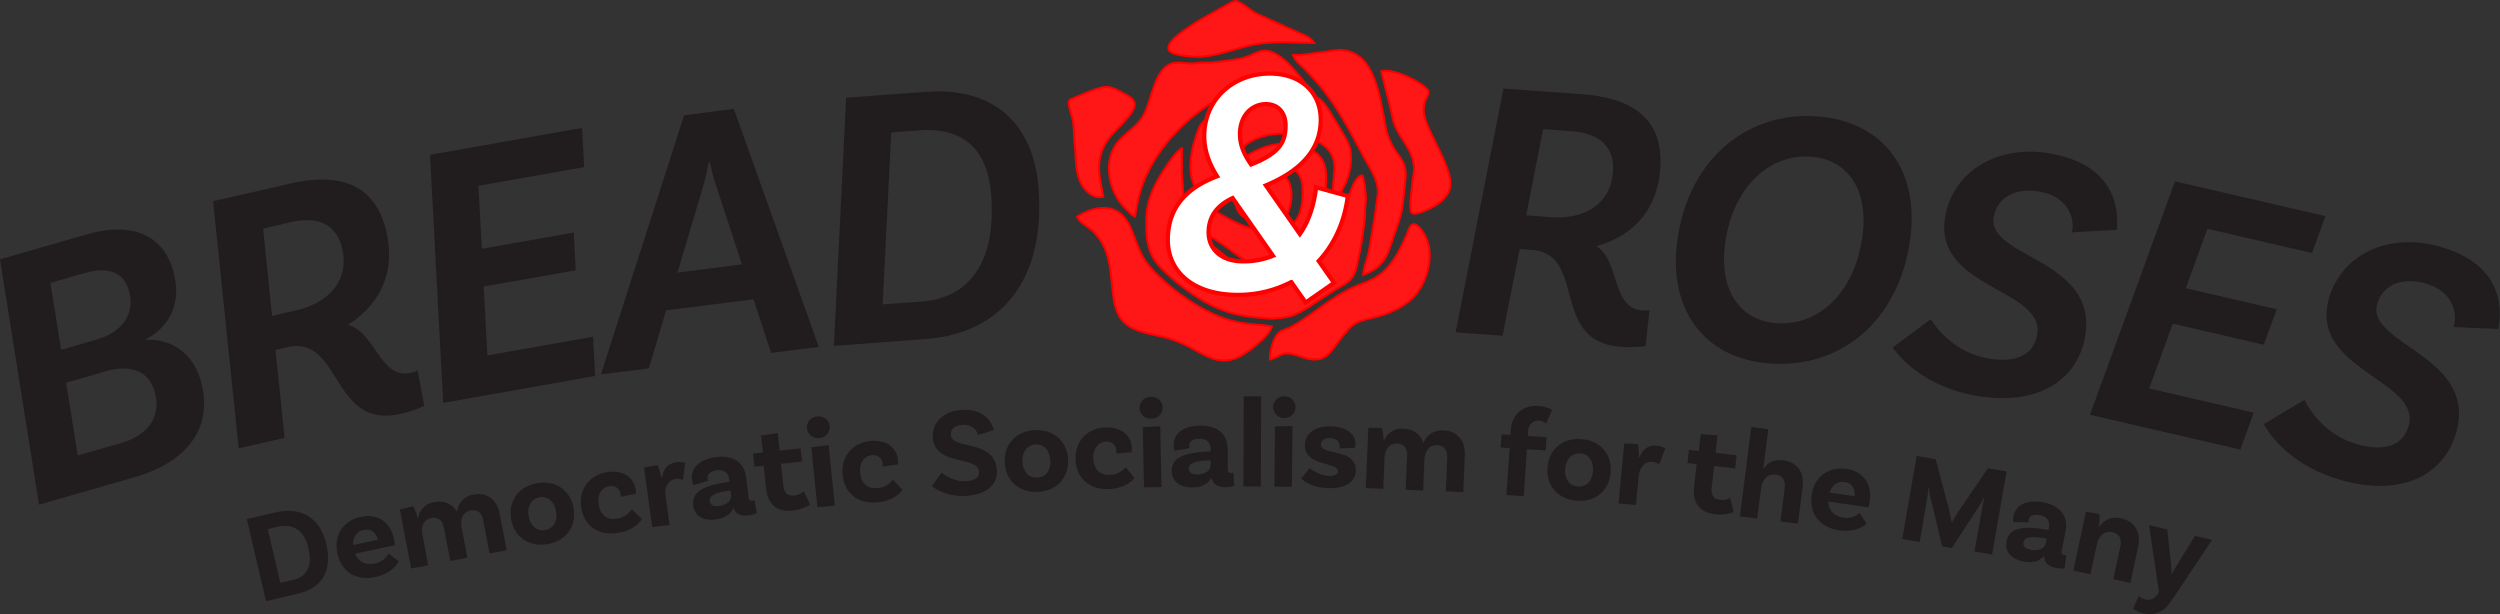 <svg xmlns="http://www.w3.org/2000/svg" viewBox="0 0 1170.94 287.66"><rect x="0" y="0" width="1170.94" height="287.66" fill="#333333" stroke="none"/><defs><style>.cls-1{fill:#211d1e;}.cls-2{fill:#ff1717;}.cls-2,.cls-3{stroke:red;}.cls-3{fill:#fff;stroke-linecap:round;stroke-width:2px;}</style></defs><title>MASSIVE_1</title><g id="Layer_2" data-name="Layer 2"><g id="Layer_1-2" data-name="Layer 1"><path class="cls-1" d="M68.53,159.27c6.77-.76,20.73,2.43,25.46,18.88,6,21-5.05,37.9-30.72,45.29l-45,12.93L0,121.46l40.71-11.71c20.78-6,35.52.11,40.34,16.85C86.63,146,74.8,155.71,68.4,158.81l.13.46Zm-23-.36c12.61-3.63,17.72-12.76,14.85-22.75C58,127.65,51,124.6,39.29,128l-15.67,4.51,5,31.33,17-4.89Zm11.23,48.58c12-3.46,19.2-11.88,15.66-24.18-2.83-9.84-11.76-12.58-22.35-9.54L31,179.26l5.41,34.08,20.35-5.85Z"/><path class="cls-1" d="M163.1,152.07c12.74,3.8,15.2,25.76,29.19,22.55a18,18,0,0,0,3.29-1.11l3.17,16.62a52.76,52.76,0,0,1-11.14,3.71c-32.48,7.44-27.72-37-52.87-31.23l-5.69,1.3,4.25,41.16L111.8,210l-12-115.75,35.75-8.19c24.91-5.71,40.5,1,45.45,22.59,4.33,18.9-2.9,33.79-17.92,43.41Zm-24.35-6.72c15.27-3.5,24.92-14.06,21.55-28.81-2.57-11.22-11-15.47-24-12.49l-13.08,3,4.22,40.9Z"/><path class="cls-1" d="M224.12,87l1.55,29.53,43.09-7.62.89,17.67-43.06,7.61,1.69,32.27,49.49-8.75,1,18.36L207.57,188.7,201.41,72.5l71.21-12.59,1,18.36Z"/><path class="cls-1" d="M352.91,140.18,312,145.35l-8.09,27.19-22.46,2.84L320.4,54l23.31-3L383.5,162.47l-22.33,2.83Zm-5.38-16.34L335.83,88.3a105.45,105.45,0,0,1-3.37-12.45l-.47.06a121.87,121.87,0,0,1-3.25,13.36l-11.43,38.4Z"/><path class="cls-1" d="M433.86,43c32.18-2.35,50.41,15.5,52.6,45.41,3.13,42.74-17.38,67.82-53.16,70.44L390.59,162,396.3,45.74,433.86,43Zm30.41,48.47c-1.6-21.91-13.5-31.91-33.69-30.43l-13.15,1-4,80.51,18.4-1.35C453.39,139.57,466.62,123.58,464.27,91.46Z"/><path class="cls-1" d="M769.11,145.38a18,18,0,0,0,3.47-.1l-1.83,16.82a52.77,52.77,0,0,1-11.73.29c-33.23-2.38-15.7-43.48-41.43-45.32l-5.82-.42-8,40.6-22-1.57L704.19,41.49l36.58,2.62c25.49,1.83,38.44,12.8,36.85,34.89-1.38,19.34-12.65,31.46-29.83,36.28C758.87,122.63,754.8,144.35,769.11,145.38Zm-42.64-43.65c15.63,1.12,27.95-6.16,29-21.25.82-11.48-6-18-19.34-19l-13.38-1-7.92,40.35Z"/><path class="cls-1" d="M894.79,111.24c-5.09,40.34-34.56,63-69.29,58.66-27.94-3.53-43.87-25.36-40-56.36,5.09-40.34,34.79-63,69.12-58.68C882.83,58.42,898.71,80.24,894.79,111.24ZM872.42,110c2.59-20.51-6.47-34.42-22.52-36.44-20-2.53-38.44,13.19-42,41.18-2.59,20.51,6.52,34.42,22.34,36.42C850.61,153.75,868.88,138,872.42,110Z"/><path class="cls-1" d="M970.46,108.77c1.42-6-1.43-16.58-15-19-11.37-2.06-19.95,2.63-21.61,11.79-3.5,19.34,49.38,19.62,42.73,56.3-3.71,20.51-22.58,32.65-51.58,27.4-22-4-33.91-15.91-38.5-22.53l17.83-13.22c3.34,5.33,11.9,15.66,26.64,18.33,13.46,2.44,21.53-1.84,23.17-10.86,4-22.12-49.19-21.56-43-55.84,3.8-21,24.6-33.69,49.43-29.2,29.08,5.27,32,24.57,30.92,35.72l-21,1.16Z"/><path class="cls-1" d="M1033.89,107.17,1023.75,135l42.63,9.85-6.09,16.61-42.6-9.85-11.07,30.35,49,11.32-6.27,17.29-70.46-16.29,39.82-109.34,70.46,16.29-6.27,17.29Z"/><path class="cls-1" d="M1149.16,153.19c2-5.87.19-16.64-13.08-20.41-11.12-3.16-20.11.67-22.65,9.63-5.37,18.91,47.23,24.34,37,60.19-5.69,20-25.65,30.29-54,22.24-21.52-6.11-32.19-19.14-36.12-26.17l19-11.42c2.8,5.63,10.32,16.74,24.73,20.83,13.16,3.74,21.61.27,24.11-8.55,6.14-21.63-46.85-26.25-37.33-59.76,5.83-20.52,27.76-31.13,52-24.24,28.43,8.07,29.45,27.58,27.29,38.56l-21.06-.9Z"/><path class="cls-1" d="M152.8,254.6c3,12.63-1.92,20.78-13,23.39l-15.19,3.58-9-38.41L129,240C141.48,237.06,150.07,243,152.8,254.6Zm-8.38,2c-2-8.5-7.27-11.56-14.89-9.76l-4.13,1L131.34,273l5.94-1.4C143.45,270.19,146.56,265.65,144.42,256.57Z"/><path class="cls-1" d="M182,259.27l4.74,3.57c-1.34,2.86-4.86,6.12-10.82,7.4-9.29,2-16.11-2.65-17.89-11s2.51-15.34,11-17.18c8.07-1.73,13.87,2.77,15.49,10.31a16.86,16.86,0,0,1,.4,3l-18.59,4c1.49,3.53,4.62,5.55,9.18,4.57A9.2,9.2,0,0,0,182,259.27Zm-16.52-4L177,252.77c-.76-3.26-3.28-5.29-6.61-4.57C167.19,248.87,165.24,251.44,165.44,255.24Z"/><path class="cls-1" d="M234.07,240.69l3.25,17-8,1.54-3-15.56c-.64-3.35-2.64-5.21-5.87-4.6-4,.77-4.89,4.65-4.28,7.82l2.75,14.33-8,1.54-3-15.56c-.64-3.35-2.64-5.22-5.87-4.6-3.93.75-4.83,4.64-4.22,7.81l2.75,14.33-8,1.54-5.31-27.71,6.24-1.44a23.63,23.63,0,0,1,2.11,5.62l.18,0a8.86,8.86,0,0,1,7.56-7.54c4.93-.95,8.59,1,10.72,4.46a9,9,0,0,1,7.72-8C228.43,230.33,232.86,234.35,234.07,240.69Z"/><path class="cls-1" d="M268.68,238.13c1.41,8.37-3.44,15.25-12.22,16.73s-15.67-3.43-17.08-11.8,3.44-15.25,12.28-16.74S267.27,229.76,268.68,238.13Zm-8.2,1.38c-.75-4.48-3.77-7.25-7.72-6.58s-6,4.27-5.2,8.76,3.77,7.25,7.77,6.57S261.24,244,260.48,239.51Z"/><path class="cls-1" d="M297.7,229.14a11,11,0,0,1,.14,2.1l-7.09,1.49a4.69,4.69,0,0,0-.07-1.26,4.31,4.31,0,0,0-5.28-3.74c-3.67.55-5.69,3.94-5,8.44.71,4.73,3.61,7.5,8.4,6.77a9.83,9.83,0,0,0,7.13-4.4l4.73,4.49c-1.43,2.51-5.13,5.67-11.4,6.62-9.34,1.41-15.79-3.66-17-11.94-1.29-8.57,3.73-15.32,12.3-16.61C291.9,220,296.87,223.7,297.7,229.14Z"/><path class="cls-1" d="M320.91,216.78l-1.06,8.11a5.46,5.46,0,0,0-3.34-.57c-3.08.42-5.41,3.28-4.76,8l1.85,13.51-8.12,1.11-3.83-28,6.31-1.11a27.2,27.2,0,0,1,1.85,6l.24,0c.58-3.7,2.4-6.72,6.6-7.3A10.24,10.24,0,0,1,320.91,216.78Z"/><path class="cls-1" d="M354.48,240.4a15,15,0,0,1-3.91,1c-3.86.47-6.12-.75-7-3.66-.68,1.83-2.66,4.84-8.47,5.56-6.05.74-9.87-1.86-10.44-6.55-.85-6.94,6.23-9.56,16.65-11.08l.36,0-.15-1.25c-.35-2.85-2.24-4.54-5.69-4.12-3.09.38-4.65,1.84-4.41,3.85a2,2,0,0,0,.37,1l-7,2.06a10.59,10.59,0,0,1-.69-2.69c-.66-5.34,3.59-9.48,11.31-10.42,8.25-1,13.21,2.59,14.08,9.65l1.12,9.14c.16,1.31.7,1.78,1.77,1.65a2.77,2.77,0,0,0,1-.3ZM342.43,232l-.28-2.25-.36,0c-6.68,1-9.71,2.34-9.39,4.95.23,1.84,1.83,2.61,4.26,2.31C340.58,236.56,342.7,234.25,342.43,232Z"/><path class="cls-1" d="M379.45,236.21s-2.75,2.34-8.16,2.93c-7.37.8-11.67-2.77-12.53-10.73l-1.11-10.28-4.28.46-.67-6.18,4.64-.5-.86-7.91,7.81-1.15.89,8.2L375,210l.67,6.18-9.87,1.07,1.08,9.93c.41,3.75,2,5.25,5.16,4.91a7.2,7.2,0,0,0,4.36-2Z"/><path class="cls-1" d="M383.77,205.17a5.09,5.09,0,1,1-1-10.12,5.09,5.09,0,1,1,1,10.12ZM380,209.5l8.13-1L391,236.79l-8.15.8Z"/><path class="cls-1" d="M420.57,215.43a11,11,0,0,1,0,2.1l-7.17,1a4.67,4.67,0,0,0,0-1.26,4.31,4.31,0,0,0-5-4.07c-3.69.32-5.93,3.57-5.54,8.1.41,4.77,3.13,7.71,8,7.29a9.83,9.83,0,0,0,7.4-3.94l4.43,4.78c-1.59,2.42-5.48,5.33-11.8,5.88-9.41.81-15.53-4.66-16.25-13-.75-8.64,4.7-15,13.34-15.79C415.37,205.92,420.1,209.95,420.57,215.43Z"/><path class="cls-1" d="M450.85,199c-3.58.23-5.68,2-5.51,4.72.46,7.16,20.66,1.79,21.61,16.59.39,6.14-4.25,11.29-14.27,11.93a24.6,24.6,0,0,1-16.22-4.47l4.56-6.4c2,1.55,6.33,4.33,11.46,4,4.24-.27,6.23-1.9,6.07-4.34-.5-7.88-20.76-2.39-21.65-16.29-.42-6.62,4.85-12.17,13.32-12.71,10.5-.67,14.11,5.21,15.28,9.39L458,203.79C457.74,201.71,455.45,198.75,450.85,199Z"/><path class="cls-1" d="M500.26,215.24c.4,8.48-5.24,14.73-14.14,15.15S471,225.1,470.58,216.62s5.24-14.73,14.2-15.15S499.86,206.75,500.26,215.24Zm-8.3.39c-.21-4.54-2.87-7.65-6.87-7.46s-6.42,3.53-6.21,8.07,2.87,7.65,6.93,7.46S492.17,220.22,492,215.62Z"/><path class="cls-1" d="M530.12,209.74a11,11,0,0,1-.11,2.1l-7.22.64a4.69,4.69,0,0,0,.08-1.26,4.31,4.31,0,0,0-4.8-4.34c-3.71.11-6.12,3.24-6,7.78.15,4.78,2.7,7.87,7.54,7.72a9.83,9.83,0,0,0,7.61-3.53l4.16,5c-1.72,2.33-5.77,5-12.1,5.22-9.44.29-15.25-5.51-15.5-13.88-.27-8.67,5.53-14.77,14.19-15C525.45,200,530,204.25,530.12,209.74Z"/><path class="cls-1" d="M539.25,196.07a5.09,5.09,0,1,1-.2-10.16,5.09,5.09,0,1,1,.2,10.16Zm-4,4,8.19-.4.57,28.46-8.19.16Z"/><path class="cls-1" d="M578.05,227.6a14.93,14.93,0,0,1-4,.57c-3.89,0-6-1.45-6.55-4.43-.88,1.74-3.19,4.51-9.05,4.56-6.1,0-9.59-3-9.63-7.69-.06-7,7.28-8.79,17.8-9.11H567v-1.26c0-2.87-1.71-4.77-5.18-4.74-3.11,0-4.83,1.3-4.82,3.33a2,2,0,0,0,.25,1.07l-7.16,1.25a10.58,10.58,0,0,1-.38-2.75c0-5.38,4.65-9,12.42-9.07,8.31-.07,12.83,4.08,12.89,11.19l.08,9.21c0,1.32.49,1.85,1.57,1.84a2.79,2.79,0,0,0,1-.19Zm-11-9.71,0-2.27h-.36c-6.75.23-9.92,1.22-9.89,3.85,0,1.85,1.52,2.8,4,2.78C564.68,222.21,567.05,220.16,567,217.89Z"/><path class="cls-1" d="M582.51,185.63l8.19,0-.14,42.21-8.19,0Z"/><path class="cls-1" d="M601.35,195.79a5.08,5.08,0,1,1,.11-10.16,5.09,5.09,0,1,1-.11,10.16Zm-4.17,3.9,8.19-.15L605.07,228l-8.19-.09Z"/><path class="cls-1" d="M627.43,209c0-2.27-1.59-3.74-4.46-3.8-2.69-.06-4.21,1.17-4.25,2.84-.12,5.68,16.47,1.55,16.3,12.43,0,5.08-4.78,8.33-12.49,8.16-8.55-.18-12.35-3.85-13.06-4.47l3.93-4.88c.59.55,4.71,3.51,9,3.6,2.87.06,4.26-.75,4.29-2.12.1-4.54-15.74-2.13-15.52-12.41.12-5.5,5-8.8,12.26-8.65,6.81.15,11.53,3.54,11.43,8.14a7.14,7.14,0,0,1-.28,1.91l-7.24.26A4.35,4.35,0,0,0,627.43,209Z"/><path class="cls-1" d="M686.08,213.24l-.71,17.26-8.18-.34.66-15.83c.14-3.41-1.38-5.68-4.67-5.82-4.06-.17-5.83,3.41-6,6.63l-.6,14.58-8.18-.34.66-15.83c.14-3.4-1.38-5.68-4.67-5.82-4-.17-5.77,3.41-5.9,6.64l-.6,14.58-8.18-.34,1.17-28.2,6.4,0a23.6,23.6,0,0,1,.77,6h.18a8.86,8.86,0,0,1,9.09-5.61c5,.21,8.14,2.91,9.41,6.79a9,9,0,0,1,9.34-6C683,201.86,686.35,206.78,686.08,213.24Z"/><path class="cls-1" d="M715.56,204.19l8.83.59L724,211l-8.83-.59-1.46,22-8.11-.54,1.46-22-4.18-.28.41-6.21,4.18.28.14-2.09c.51-7.7,5.88-11.89,12.81-11.43A15,15,0,0,1,727,192l-2.82,6.4a5.76,5.76,0,0,0-3.21-1.35c-3-.2-5,1.76-5.24,4.92Z"/><path class="cls-1" d="M754.4,221.3c-.68,8.46-7.06,13.95-15.94,13.24s-14.36-7.15-13.68-15.62,7.06-13.95,16-13.23S755.08,212.84,754.4,221.3Zm-8.28-.67c.36-4.53-1.88-7.95-5.87-8.27s-6.81,2.69-7.18,7.22,1.88,7.95,5.93,8.27S745.75,225.23,746.12,220.64Z"/><path class="cls-1" d="M780,210l-2.89,7.65a5.46,5.46,0,0,0-3.12-1.32c-3.1-.29-6,2-6.46,6.66l-1.28,13.57-8.16-.77,2.66-28.1,6.39.36a27.17,27.17,0,0,1,.43,6.29l.24,0c1.41-3.47,3.87-6,8.1-5.6A10.23,10.23,0,0,1,780,210Z"/><path class="cls-1" d="M812,239.77s-3.2,1.69-8.61,1.08c-7.37-.83-10.78-5.24-9.89-13.2l1.15-10.28-4.28-.48.69-6.18,4.63.52.89-7.9,7.88.58-.92,8.2,9.86,1.11-.69,6.18-9.86-1.11-1.11,9.92c-.42,3.74.82,5.57,4,5.92a7.19,7.19,0,0,0,4.68-1Z"/><path class="cls-1" d="M844.3,228.07l-2.2,17.2-8.18-1,2-15.78c.42-3.32-.89-5.78-4.21-6.2-4.15-.53-6.38,2.8-6.81,6.12l-1.85,14.47-8.13-1,5.34-41.87,7.95,1-2.29,18.45.18,0c1.79-2.67,4.6-4.42,9.11-3.84C842.23,216.47,845.11,221.72,844.3,228.07Z"/><path class="cls-1" d="M871.05,240.24l3.2,5c-2.25,2.21-6.69,4-12.72,3.17-9.41-1.36-14.17-8.09-13-16.5s7.69-13.51,16.33-12.26c8.17,1.18,12,7.42,10.93,15.05a16.83,16.83,0,0,1-.66,2.92l-18.82-2.72c.17,3.83,2.4,6.81,7,7.48A9.2,9.2,0,0,0,871.05,240.24ZM857,230.71l11.66,1.69c.42-3.32-1.23-6.1-4.61-6.59C860.82,225.34,858.1,227.06,857,230.71Z"/><path class="cls-1" d="M933.06,259.73l-8.25-1.43,3.61-20.49c.31-1.77.92-4.27,1-4.61l-.23-.1a30.13,30.13,0,0,1-1.87,3.44l-13.14,20.17-4.48-.78L904,232.24a26.38,26.38,0,0,1-.53-3.61h-.3a34.55,34.55,0,0,1-.51,4.71l-3.49,20.51-8.19-1.42,6.74-38.88,8.9,1.54,5.91,22.26c.69,2.67,1.44,6.38,1.53,7.3l.24,0a65.21,65.21,0,0,1,3.9-6.42l12.93-18.94,8.72,1.51Z"/><path class="cls-1" d="M967,266.23a14.91,14.91,0,0,1-4-.24c-3.81-.75-5.58-2.62-5.53-5.66-1.21,1.53-4,3.78-9.78,2.65-6-1.17-8.8-4.83-7.89-9.47,1.35-6.86,8.9-7.15,19.27-5.36l.35.07.24-1.23c.55-2.82-.72-5-4.12-5.68-3.05-.6-5,.3-5.39,2.29a2.06,2.06,0,0,0,0,1.1l-7.27-.21a10.57,10.57,0,0,1,.18-2.77c1-5.28,6.36-7.89,14-6.39,8.16,1.6,11.75,6.57,10.38,13.55l-1.77,9c-.25,1.29.11,1.91,1.17,2.12a2.79,2.79,0,0,0,1,0Zm-8.85-11.73.44-2.23-.35-.07c-6.66-1.13-10-.8-10.46,1.78-.36,1.82.93,3,3.33,3.52C955,258.27,957.7,256.73,958.13,254.5Z"/><path class="cls-1" d="M1001.45,256.06l-3.64,17-8-1.72,3.34-15.55c.7-3.27-.46-5.85-3.67-6.54-4.09-.88-6.61,2.31-7.3,5.53L979.1,269l-8-1.72L977,239.68l6.3,1.11a25,25,0,0,1-.25,6l.23,0a9.19,9.19,0,0,1,10.21-4C1000.36,244.32,1002.79,249.8,1001.45,256.06Z"/><path class="cls-1" d="M1004,287.31a11.63,11.63,0,0,1-4.87-2.3l2.59-5.84a8,8,0,0,0,3.13,1.59c2.5.58,4.13-.33,5.53-2.15l.84-1.22L1006.57,246l8.56,2,1.85,17.62a20.94,20.94,0,0,1,0,3.81l.12,0a30.51,30.51,0,0,1,1.71-3.41l9.27-15,8,1.87-19,28.43C1014.27,285.71,1010,288.71,1004,287.31Z"/><path id="Selection" class="cls-2" d="M588.34,20.67c-9.25,1.55-18.06,5.86-27.53,5.9a43.74,43.74,0,0,1-10.53-1.34c-1.43-.43-3.18-1.36-3-3.12.14-1.47,2-3.44,3-4.42,2.26-2.15,8.51-6.3,11.33-8.06l12.15-6.86c1.15-.59,3.74-2.22,4.86-2.28,2-.11,7.26,4.42,9.31,5.64l19.43,8.79c3.33,1.59,5.81,2,8.1,5.16C606.21,20.09,597.57,19.13,588.34,20.67Zm21.05,5.09,17.41-2.3a14.76,14.76,0,0,1,3.24.28c13,1.93,15.78,19.39,17.89,30,1.21,6.06,1.1,8.43,4.07,14.17,3.09,6,6.46,7.19,6.37,14.58l-.74,7.29c-1.11,11.07-1.31,10.21-4.79,20.65-3,8.93-4.4,14.76-14.3,18.22.17-3.6,1.86-7.3,2.66-10.93l2.71-16.19,1.49-10.93c.25-6.32-3.67-11.7-6.55-17C632.21,61.31,627,50.87,618,39.93a115.49,115.49,0,0,0-7.85-8.5c-1.75-1.75-3.74-3.24-4.45-5.67ZM527.59,98c-7.56-6.89-10.87-20.16-5.51-29.32,2.84-4.85,9.26-8.45,12.49-13,4.51-6.29,5.21-19.5,11.66-24.54,3.66-2.86,7.64-1.39,11.74-1.37l5.26-.42h4c4.24-.46,11.87-1.26,15.79-2.43,3.28-1,6.73-3.39,10.12-3.09,6,.52,12.08,7.64,15.63,12a26.35,26.35,0,0,1,3.8,5.26c-2.15.32-4-.26-6.07-.64l-12.15-1.79c-8.49-.1-16.24,3.38-23.48,7.52-14.74,8.44-27.19,21.1-34.29,36.61a61.4,61.4,0,0,0-4.07,13.36l-.91,5.26C529.58,100.47,529.23,99.5,527.59,98ZM664,38.48c1.21.75,3.88,2.39,4.61,3.51,1.15,1.76-.48,3.57-1.09,5.23a12.66,12.66,0,0,0-.33,7.29c2,8.28,11.43,21.72,12.11,30.77.5,6.62-6.29,11.15-11.67,13.28-1.22.48-5.12,2.08-6.23,1.27-.87-.62-.79-4.55-.75-5.64l1-9.72.68-4.45c.31-7.81-4.28-12.33-7.73-18.62-2.24-4.09-2.58-7.8-3.64-12.15l-4-15.79C651.68,32.18,660.11,36,664,38.48ZM506.3,85.68c-2.27-4.61-2.38-10-2.6-15l-.35-3.24-.48-8.5c-.24-3.33-1.29-5.78-2-8.91-.3-1.28-.65-2.58.56-3.48l6.77-2.83c3-1.12,7.41-3.19,10.53-2.93,2.52.21,4.34,1.22,6.48,2.41,2.32,1.29,6.88,3.12,6.14,6.42-.52,2.34-2.55,4.71-4.06,6.48-3,3.5-6.75,6.59-9.17,10.53-5.39,8.75-3.11,16.13-1.4,25.51C512.15,93.23,508.15,89.43,506.3,85.68Zm55,4c-5.6-6.24-3.74-17.82-1.35-25.07.79-2.38,1.55-5.42,3.29-7.25,4.37-4.59,10.89-5.55,16.55-7.6l10.53-5.18c6.3-1.91,12.3-.91,18.62,0l7.69,1.17c3.17.87,6.3,6.79,8,9.55,1.51,2.45,6.33,10.27,7.14,12.55,1.86,5.19.79,12.42-1.34,17.41-1.26,2.94-3.3,7.14-6.53,8.1l1.21-14.58C625.17,71,620,66.87,613,64.64c-10-3.17-21.9-3.06-30.36,3.82-5.25,4.26-7.89,9.87-9.06,16.41-.51,2.86-.36,6.95-1.46,9.31C568,93.43,564.44,93.14,561.34,89.69Zm19.84,10.83c-1.78-1.78-2.33-4.37-2.81-6.75-1-4.79-1.88-10.84.4-15.38,3-5.89,14.89-10.92,21.3-10.93a26.11,26.11,0,0,1,8.1.89,24.09,24.09,0,0,1,6.07,2c11.13,5.57,5.46,18.82,5.67,30.26a4.38,4.38,0,0,0,.64,2.77c.55.86,1.47,1.35,1.4,2.51s-1.64,3.13-2.37,4c-2.17,2.7-7.33,7-10.2,9.12-3.76,2.82-10.54,8.17-15.38,7.75-6.44-.55-15.7-8.38-21.05-12.13-2.63-1.84-7.26-4.49-9.18-6.77-2.53-3-3.37-9.49-3.37-13.36,2.69.77,5.94,3,8.5,4.36l6.88,3.74c8.69,4.94,25.21,10.18,31.93-.4a13.1,13.1,0,0,0,1.57-4,28.25,28.25,0,0,0,.91-8.91c0-3.85-.68-7.47-4-9.86-5.07-3.59-15.56,0-18.62,5-2.23,3.89-2,9.75,0,13.77l3.23,5.67C588,103.77,583.2,102.54,581.18,100.53ZM639.74,93l-.4,4.45v3.64a194,194,0,0,1-3.89,23.48,14.19,14.19,0,0,1-2.38,5.66c-1.75,2.23-4.28,3.46-6.67,4.87l-8.5,5.39c-4.13,2.76-9.36,6.53-14.17,7.77a61.87,61.87,0,0,1-8.1,1l-8.5-.73c-13.83-1.65-22.09-5.85-33.2-14.18-3.83-2.87-10.62-8.71-13.14-12.6-3.81-5.88-3.94-12.28-3.87-19,.1-8.58,3.56-16.08,8.23-23.08,1.83-2.74,5.59-8.78,8.38-10.12V81.23L554.73,97l.74,7.69c.15,1.48,0,3.06.65,4.45,1.09,2.25,3.39,2.45,5.49,3.19a33,33,0,0,1,8.5,4.57l12.15,9.83c4.15,3.53,6.73,6.44,12.55,6.3s15.06-6.3,19.43-9.9C622.89,116,627.52,107.6,630.56,97c1.23-4.27,2.92-13.58,7.57-15A49.71,49.71,0,0,1,639.74,93ZM600.89,83c2,.21,2.63,1.8,3.25,3.53a17.94,17.94,0,0,1,0,10.12c-.47,2.13-1.16,4.43-3.65,4.8-3.69.56-8.11-1.74-9.52-5.2-.76-1.87-.62-4.08-.6-6.07a6.14,6.14,0,0,1,.81-3.61c1.61-2.49,5-3.06,7.69-3.56A8.26,8.26,0,0,1,600.89,83Zm-75.34,17.77c5.79,5.47,6,15.61,12.37,23.41,8.5,10.36,24.85,22,37.87,25.74,8.61,2.46,12.4,1.68,19.84,3-.89,3.11-4.46,6.26-6.88,8.33a44.29,44.29,0,0,1-8.1,5.69c-8.66,4.33-14.7.32-22.27-3.77a59.7,59.7,0,0,0-10.12-4.44c-6.7-2.15-16.72-2.77-21.83-7.87-3.41-3.42-4.35-7.94-5-12.51-1-7.13-1-14.73-3.72-21.46a23.82,23.82,0,0,0-6.31-9.07c-2.36-2.08-5.52-3.5-6.87-6.31C510.58,97.53,519.63,95.15,525.55,100.73Zm73.76,54.85c1.15-.89,3-1.38,4.41-2a46.1,46.1,0,0,0,5.67-3.26c7.87-5.25,13.58-10.15,22.27-14.71,7.18-3.77,11.7-3.49,17.8-9.85,4.19-4.37,7.2-10.66,9.56-16.19.65-1.53,1.52-5.4,3.83-4.42,2.53,1.08,5,5.52,5.79,8.06,2.7,8.29-.67,19.74-6.65,25.9-4.3,4.43-10.69,7.36-16.56,9-3.72,1.06-8.67,1.68-11.74,4.09-2.76,2.16-6.23,7-8.45,10-1.9,2.49-3.76,4.9-6.93,5.81a11.41,11.41,0,0,1-3.24.26c-3.94-.1-8.54-2.81-12.15-2.8-3.28,0-4.52,2-8.1,2.8C594.83,164.52,596.23,158,599.31,155.58Z"/><path class="cls-3" d="M631.29,91.77c-1.51,12.2-6.33,22.62-13.61,30.48l7.15,10.23-13.28,9.25-6.73-9.62a53.83,53.83,0,0,1-25.29,6c-20.09,0-32.55-10.44-32.55-25.8,0-16.37,10.3-24.9,23.06-29.74-3.09-4.92-6-11.22-6-18.88,0-17,13.43-29.24,30.69-29.24,14.91,0,23.88,9.11,23.88,21.66,0,14.8-10.52,24.38-25.69,30.74l15.9,22.75c3.88-5.47,6.51-12.74,7.62-21.88l14.83,4.06Zm-49.19,30.64a36.33,36.33,0,0,0,14.11-2.62l-18.88-27c-7.92,3.71-11.24,9.25-11.24,16.06,0,8,6.1,13.55,16,13.55Zm11-73.66c-7.06,0-12.33,5.66-12.33,14,0,6,2.65,10.57,5.22,14.28,13.71-5.4,16.14-10.74,16.14-18.3,0-6-3.59-9.94-9-9.94Z"/></g></g></svg>
